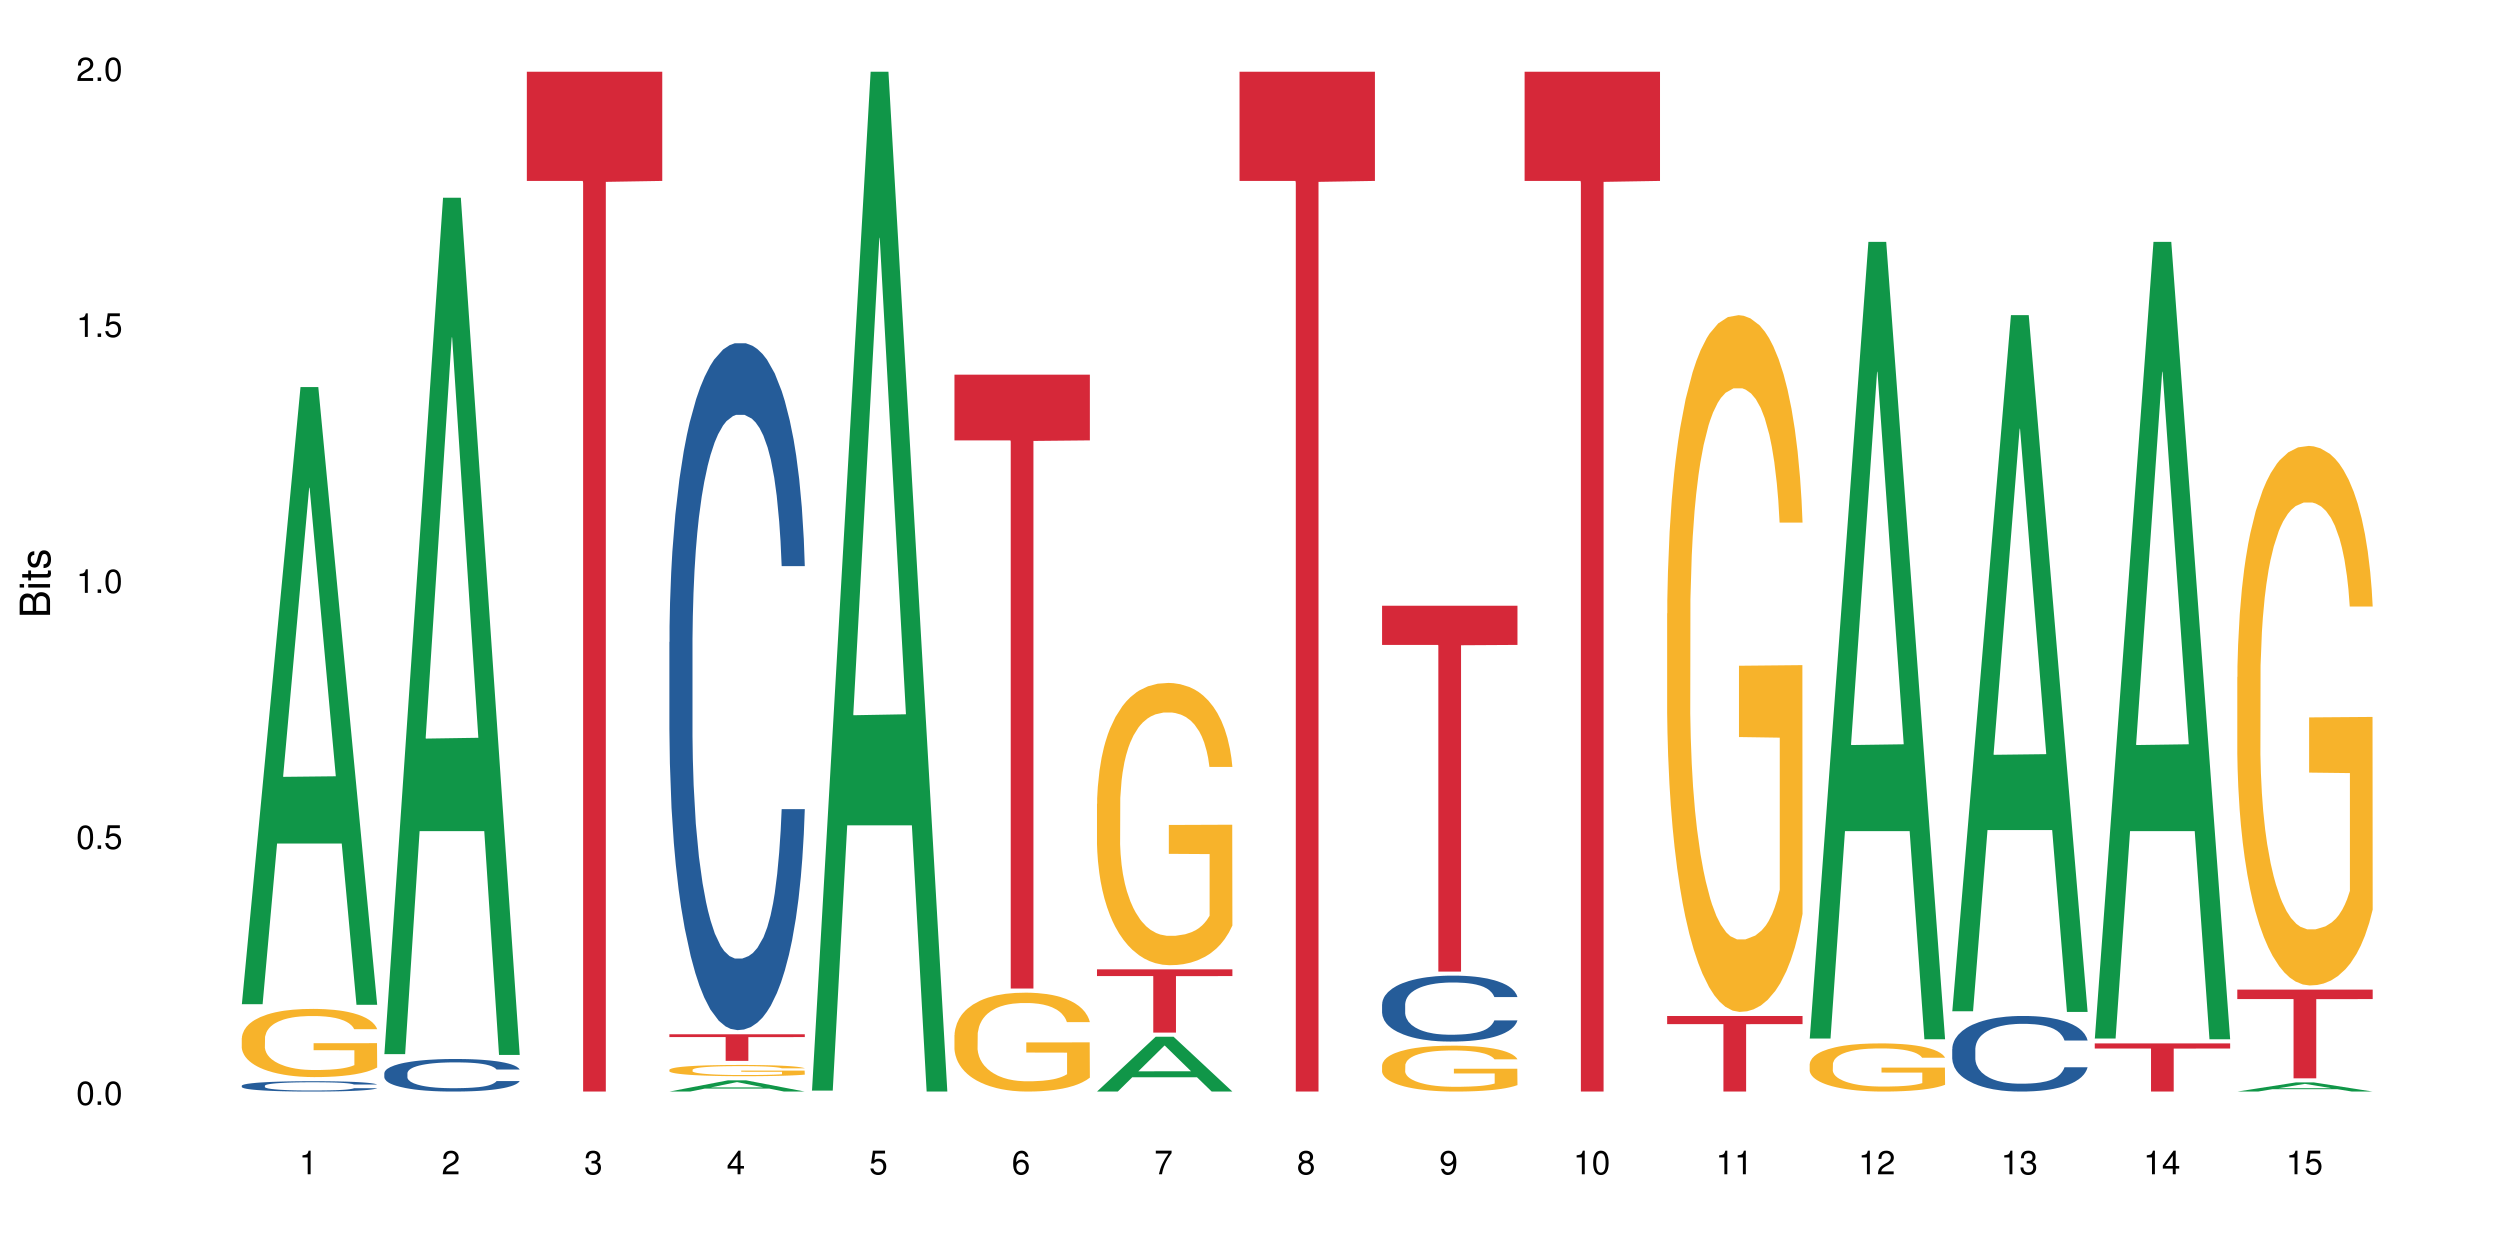 <?xml version="1.0" encoding="UTF-8"?>
<svg xmlns="http://www.w3.org/2000/svg" xmlns:xlink="http://www.w3.org/1999/xlink" width="720pt" height="360pt" viewBox="0 0 720 360" version="1.1">
<defs>
<g>
<symbol overflow="visible" id="glyph0-0">
<path style="stroke:none;" d=""/>
</symbol>
<symbol overflow="visible" id="glyph0-1">
<path style="stroke:none;" d="M 2.641 -6.797 C 2 -6.797 1.422 -6.531 1.078 -6.047 C 0.641 -5.453 0.406 -4.547 0.406 -3.297 C 0.406 -1 1.188 0.219 2.641 0.219 C 4.078 0.219 4.859 -1 4.859 -3.234 C 4.859 -4.562 4.656 -5.438 4.203 -6.047 C 3.844 -6.531 3.281 -6.797 2.641 -6.797 Z M 2.641 -6.047 C 3.547 -6.047 4 -5.125 4 -3.312 C 4 -1.375 3.562 -0.484 2.625 -0.484 C 1.734 -0.484 1.281 -1.422 1.281 -3.281 C 1.281 -5.141 1.734 -6.047 2.641 -6.047 Z M 2.641 -6.047 "/>
</symbol>
<symbol overflow="visible" id="glyph0-2">
<path style="stroke:none;" d="M 1.828 -1 L 0.828 -1 L 0.828 0 L 1.828 0 Z M 1.828 -1 "/>
</symbol>
<symbol overflow="visible" id="glyph0-3">
<path style="stroke:none;" d="M 4.562 -6.797 L 1.062 -6.797 L 0.547 -3.094 L 1.328 -3.094 C 1.719 -3.562 2.047 -3.734 2.578 -3.734 C 3.484 -3.734 4.062 -3.109 4.062 -2.094 C 4.062 -1.125 3.484 -0.531 2.578 -0.531 C 1.828 -0.531 1.375 -0.906 1.188 -1.672 L 0.328 -1.672 C 0.453 -1.109 0.547 -0.844 0.75 -0.594 C 1.125 -0.078 1.828 0.219 2.594 0.219 C 3.969 0.219 4.922 -0.781 4.922 -2.219 C 4.922 -3.562 4.031 -4.484 2.719 -4.484 C 2.25 -4.484 1.859 -4.359 1.469 -4.062 L 1.734 -5.969 L 4.562 -5.969 Z M 4.562 -6.797 "/>
</symbol>
<symbol overflow="visible" id="glyph0-4">
<path style="stroke:none;" d="M 2.484 -4.844 L 2.484 0 L 3.328 0 L 3.328 -6.797 L 2.766 -6.797 C 2.469 -5.75 2.281 -5.609 0.984 -5.453 L 0.984 -4.844 Z M 2.484 -4.844 "/>
</symbol>
<symbol overflow="visible" id="glyph0-5">
<path style="stroke:none;" d="M 4.859 -0.828 L 1.281 -0.828 C 1.359 -1.391 1.672 -1.75 2.5 -2.234 L 3.469 -2.75 C 4.406 -3.266 4.906 -3.969 4.906 -4.812 C 4.906 -5.375 4.672 -5.906 4.266 -6.266 C 3.859 -6.625 3.375 -6.797 2.719 -6.797 C 1.859 -6.797 1.219 -6.5 0.844 -5.922 C 0.609 -5.562 0.5 -5.125 0.484 -4.438 L 1.328 -4.438 C 1.359 -4.906 1.406 -5.188 1.531 -5.406 C 1.75 -5.812 2.188 -6.062 2.703 -6.062 C 3.469 -6.062 4.031 -5.516 4.031 -4.781 C 4.031 -4.25 3.719 -3.797 3.125 -3.438 L 2.234 -2.938 C 0.812 -2.141 0.406 -1.5 0.328 0 L 4.859 0 Z M 4.859 -0.828 "/>
</symbol>
<symbol overflow="visible" id="glyph0-6">
<path style="stroke:none;" d="M 2.125 -3.125 L 2.578 -3.125 C 3.516 -3.125 3.984 -2.703 3.984 -1.891 C 3.984 -1.031 3.469 -0.531 2.578 -0.531 C 1.656 -0.531 1.203 -0.984 1.156 -1.969 L 0.312 -1.969 C 0.344 -1.422 0.438 -1.078 0.609 -0.766 C 0.953 -0.109 1.625 0.219 2.547 0.219 C 3.953 0.219 4.859 -0.609 4.859 -1.906 C 4.859 -2.766 4.516 -3.25 3.703 -3.516 C 4.344 -3.766 4.656 -4.25 4.656 -4.938 C 4.656 -6.109 3.875 -6.797 2.578 -6.797 C 1.203 -6.797 0.484 -6.047 0.453 -4.609 L 1.297 -4.609 C 1.312 -5.016 1.344 -5.25 1.453 -5.453 C 1.641 -5.828 2.062 -6.062 2.594 -6.062 C 3.344 -6.062 3.797 -5.625 3.797 -4.906 C 3.797 -4.422 3.609 -4.141 3.25 -3.984 C 3.016 -3.891 2.719 -3.844 2.125 -3.844 Z M 2.125 -3.125 "/>
</symbol>
<symbol overflow="visible" id="glyph0-7">
<path style="stroke:none;" d="M 3.141 -1.625 L 3.141 0 L 3.984 0 L 3.984 -1.625 L 4.984 -1.625 L 4.984 -2.391 L 3.984 -2.391 L 3.984 -6.797 L 3.359 -6.797 L 0.266 -2.516 L 0.266 -1.625 Z M 3.141 -2.391 L 1 -2.391 L 3.141 -5.359 Z M 3.141 -2.391 "/>
</symbol>
<symbol overflow="visible" id="glyph0-8">
<path style="stroke:none;" d="M 4.781 -5.031 C 4.609 -6.141 3.891 -6.797 2.844 -6.797 C 2.094 -6.797 1.422 -6.438 1.031 -5.828 C 0.609 -5.172 0.406 -4.344 0.406 -3.094 C 0.406 -1.953 0.578 -1.234 0.984 -0.625 C 1.359 -0.078 1.953 0.219 2.703 0.219 C 3.984 0.219 4.922 -0.734 4.922 -2.078 C 4.922 -3.344 4.062 -4.234 2.844 -4.234 C 2.172 -4.234 1.641 -3.969 1.281 -3.469 C 1.281 -5.125 1.828 -6.047 2.797 -6.047 C 3.391 -6.047 3.797 -5.672 3.938 -5.031 Z M 2.734 -3.484 C 3.547 -3.484 4.062 -2.922 4.062 -2 C 4.062 -1.156 3.484 -0.531 2.703 -0.531 C 1.922 -0.531 1.328 -1.188 1.328 -2.047 C 1.328 -2.891 1.906 -3.484 2.734 -3.484 Z M 2.734 -3.484 "/>
</symbol>
<symbol overflow="visible" id="glyph0-9">
<path style="stroke:none;" d="M 4.984 -6.797 L 0.438 -6.797 L 0.438 -5.969 L 4.109 -5.969 C 2.5 -3.656 1.828 -2.234 1.328 0 L 2.219 0 C 2.594 -2.172 3.453 -4.047 4.984 -6.094 Z M 4.984 -6.797 "/>
</symbol>
<symbol overflow="visible" id="glyph0-10">
<path style="stroke:none;" d="M 3.75 -3.578 C 4.453 -4 4.688 -4.344 4.688 -4.984 C 4.688 -6.047 3.844 -6.797 2.641 -6.797 C 1.438 -6.797 0.594 -6.047 0.594 -4.984 C 0.594 -4.359 0.828 -4.016 1.516 -3.578 C 0.734 -3.203 0.359 -2.641 0.359 -1.891 C 0.359 -0.641 1.297 0.219 2.641 0.219 C 3.984 0.219 4.922 -0.641 4.922 -1.875 C 4.922 -2.641 4.531 -3.203 3.75 -3.578 Z M 2.641 -6.047 C 3.359 -6.047 3.812 -5.625 3.812 -4.969 C 3.812 -4.344 3.344 -3.922 2.641 -3.922 C 1.922 -3.922 1.453 -4.344 1.453 -4.984 C 1.453 -5.625 1.922 -6.047 2.641 -6.047 Z M 2.641 -3.203 C 3.484 -3.203 4.062 -2.672 4.062 -1.875 C 4.062 -1.062 3.484 -0.531 2.625 -0.531 C 1.797 -0.531 1.219 -1.078 1.219 -1.875 C 1.219 -2.672 1.797 -3.203 2.641 -3.203 Z M 2.641 -3.203 "/>
</symbol>
<symbol overflow="visible" id="glyph0-11">
<path style="stroke:none;" d="M 0.516 -1.547 C 0.672 -0.438 1.406 0.219 2.438 0.219 C 3.188 0.219 3.859 -0.141 4.266 -0.75 C 4.688 -1.406 4.891 -2.25 4.891 -3.484 C 4.891 -4.625 4.703 -5.359 4.312 -5.953 C 3.938 -6.5 3.344 -6.797 2.594 -6.797 C 1.297 -6.797 0.359 -5.844 0.359 -4.516 C 0.359 -3.25 1.234 -2.344 2.453 -2.344 C 3.094 -2.344 3.562 -2.578 4.016 -3.109 C 4 -1.453 3.469 -0.531 2.5 -0.531 C 1.906 -0.531 1.484 -0.906 1.359 -1.547 Z M 2.578 -6.062 C 3.375 -6.062 3.969 -5.406 3.969 -4.531 C 3.969 -3.688 3.375 -3.094 2.547 -3.094 C 1.734 -3.094 1.234 -3.672 1.234 -4.578 C 1.234 -5.438 1.797 -6.062 2.578 -6.062 Z M 2.578 -6.062 "/>
</symbol>
<symbol overflow="visible" id="glyph1-0">
<path style="stroke:none;" d=""/>
</symbol>
<symbol overflow="visible" id="glyph1-1">
<path style="stroke:none;" d="M 0 -0.953 L 0 -4.891 C 0 -5.719 -0.234 -6.344 -0.734 -6.797 C -1.188 -7.234 -1.812 -7.469 -2.5 -7.469 C -3.547 -7.469 -4.188 -7 -4.625 -5.875 C -4.984 -6.672 -5.641 -7.094 -6.531 -7.094 C -7.156 -7.094 -7.734 -6.859 -8.141 -6.391 C -8.562 -5.938 -8.75 -5.344 -8.75 -4.5 L -8.75 -0.953 Z M -4.984 -2.062 L -7.766 -2.062 L -7.766 -4.219 C -7.766 -4.844 -7.688 -5.203 -7.453 -5.5 C -7.219 -5.812 -6.859 -5.969 -6.375 -5.969 C -5.906 -5.969 -5.531 -5.812 -5.297 -5.5 C -5.062 -5.203 -4.984 -4.844 -4.984 -4.219 Z M -0.984 -2.062 L -4 -2.062 L -4 -4.781 C -4 -5.328 -3.859 -5.688 -3.578 -5.953 C -3.297 -6.219 -2.922 -6.359 -2.484 -6.359 C -2.062 -6.359 -1.688 -6.219 -1.406 -5.953 C -1.109 -5.688 -0.984 -5.328 -0.984 -4.781 Z M -0.984 -2.062 "/>
</symbol>
<symbol overflow="visible" id="glyph1-2">
<path style="stroke:none;" d="M -6.281 -1.797 L -6.281 -0.797 L 0 -0.797 L 0 -1.797 Z M -8.75 -1.797 L -8.75 -0.797 L -7.484 -0.797 L -7.484 -1.797 Z M -8.75 -1.797 "/>
</symbol>
<symbol overflow="visible" id="glyph1-3">
<path style="stroke:none;" d="M -6.281 -3.047 L -6.281 -2.016 L -8.016 -2.016 L -8.016 -1.016 L -6.281 -1.016 L -6.281 -0.172 L -5.469 -0.172 L -5.469 -1.016 L -0.719 -1.016 C -0.078 -1.016 0.281 -1.453 0.281 -2.234 C 0.281 -2.469 0.25 -2.719 0.188 -3.047 L -0.641 -3.047 C -0.609 -2.922 -0.594 -2.766 -0.594 -2.562 C -0.594 -2.141 -0.719 -2.016 -1.156 -2.016 L -5.469 -2.016 L -5.469 -3.047 Z M -6.281 -3.047 "/>
</symbol>
<symbol overflow="visible" id="glyph1-4">
<path style="stroke:none;" d="M -4.531 -5.25 C -5.766 -5.25 -6.469 -4.422 -6.469 -2.969 C -6.469 -1.516 -5.719 -0.562 -4.547 -0.562 C -3.562 -0.562 -3.094 -1.062 -2.734 -2.562 L -2.516 -3.484 C -2.344 -4.188 -2.094 -4.469 -1.625 -4.469 C -1.047 -4.469 -0.641 -3.875 -0.641 -3 C -0.641 -2.453 -0.797 -2 -1.062 -1.75 C -1.25 -1.594 -1.422 -1.531 -1.875 -1.469 L -1.875 -0.406 C -0.422 -0.453 0.281 -1.266 0.281 -2.922 C 0.281 -4.5 -0.5 -5.516 -1.719 -5.516 C -2.656 -5.516 -3.172 -4.984 -3.469 -3.734 L -3.703 -2.766 C -3.891 -1.953 -4.156 -1.609 -4.594 -1.609 C -5.172 -1.609 -5.547 -2.125 -5.547 -2.938 C -5.547 -3.75 -5.203 -4.172 -4.531 -4.203 Z M -4.531 -5.25 "/>
</symbol>
</g>
</defs>
<g id="surface35867">
<rect x="0" y="0" width="720" height="360" style="fill:rgb(100%,100%,100%);fill-opacity:1;stroke:none;"/>
<path style=" stroke:none;fill-rule:nonzero;fill:rgb(6.275%,58.824%,28.235%);fill-opacity:1;" d="M 69.629 289.215 L 69.672 289.047 L 86.547 111.48 L 91.672 111.48 L 108.629 289.383 L 102.668 289.383 L 98.418 242.945 L 79.797 242.945 L 75.629 289.215 L 69.629 289.215 L 81.586 223.734 L 96.711 223.566 L 89.172 140.547 L 89.086 140.379 L 89.004 140.883 L 81.547 223.566 L 81.586 223.734 Z M 69.629 289.215 "/>
<path style=" stroke:none;fill-rule:nonzero;fill:rgb(14.51%,36.078%,60%);fill-opacity:1;" d="M 69.629 312.684 L 69.676 312.68 L 69.676 312.617 L 69.82 312.512 L 70.152 312.383 L 70.484 312.293 L 71.34 312.129 L 72.531 311.977 L 73.766 311.855 L 74.672 311.785 L 75.48 311.73 L 77.332 311.629 L 78.523 311.578 L 79.809 311.531 L 81.375 311.484 L 82.52 311.457 L 85.086 311.414 L 86.988 311.395 L 88.461 311.387 L 91.648 311.387 L 93.551 311.395 L 94.93 311.41 L 96.453 311.434 L 97.738 311.457 L 99.973 311.516 L 101.969 311.594 L 102.871 311.637 L 104.301 311.723 L 105.395 311.805 L 106.156 311.875 L 107.012 311.977 L 107.77 312.098 L 108.344 312.238 L 108.629 312.355 L 101.969 312.355 L 101.637 312.246 L 101.258 312.16 L 100.543 312.047 L 99.828 311.969 L 98.832 311.891 L 97.926 311.84 L 96.691 311.785 L 95.598 311.754 L 94.453 311.73 L 93.359 311.715 L 91.27 311.695 L 88.844 311.695 L 87.938 311.703 L 86.086 311.723 L 85.086 311.742 L 83.66 311.781 L 82.66 311.816 L 81.473 311.871 L 80.664 311.918 L 79.664 311.988 L 78.949 312.051 L 78.141 312.141 L 77.668 312.211 L 77.238 312.285 L 76.859 312.375 L 76.574 312.473 L 76.383 312.574 L 76.289 312.672 L 76.289 313.094 L 76.383 313.191 L 76.621 313.305 L 77.238 313.473 L 78.141 313.617 L 79.188 313.73 L 80.188 313.812 L 80.758 313.852 L 81.52 313.895 L 82.707 313.949 L 84.422 314.004 L 85.418 314.027 L 86.941 314.047 L 88.512 314.059 L 90.602 314.059 L 92.457 314.047 L 93.695 314.035 L 94.977 314.012 L 96.738 313.969 L 97.832 313.922 L 98.781 313.871 L 99.496 313.82 L 99.973 313.777 L 100.684 313.691 L 101.258 313.598 L 101.684 313.504 L 101.969 313.41 L 108.629 313.41 L 108.344 313.52 L 107.914 313.625 L 107.484 313.703 L 106.82 313.801 L 106.059 313.887 L 104.965 313.98 L 104.062 314.043 L 102.871 314.113 L 101.777 314.164 L 100.59 314.211 L 98.832 314.266 L 97.688 314.293 L 96.453 314.316 L 94.977 314.34 L 93.125 314.355 L 91.125 314.367 L 89.27 314.371 L 87.273 314.363 L 85.801 314.355 L 83.848 314.328 L 81.426 314.281 L 79.664 314.23 L 78.285 314.176 L 77.098 314.121 L 75.766 314.047 L 74.051 313.93 L 73.008 313.836 L 72.293 313.758 L 71.484 313.652 L 70.914 313.559 L 70.246 313.406 L 69.773 313.211 L 69.629 313.062 Z M 69.629 312.684 "/>
<path style=" stroke:none;fill-rule:nonzero;fill:rgb(96.863%,70.196%,16.863%);fill-opacity:1;" d="M 69.629 298.977 L 69.676 298.957 L 69.676 298.598 L 69.867 297.793 L 70.344 296.68 L 70.961 295.766 L 71.625 295.047 L 72.055 294.672 L 72.77 294.133 L 73.387 293.738 L 74.957 292.93 L 76.953 292.176 L 78.047 291.855 L 79.285 291.551 L 81.043 291.207 L 81.852 291.082 L 84.324 290.797 L 87.133 290.617 L 90.223 290.562 L 91.648 290.582 L 93.598 290.652 L 96.262 290.848 L 97.785 291.027 L 98.973 291.207 L 100.211 291.441 L 101.73 291.801 L 103.16 292.23 L 104.301 292.66 L 105.441 293.199 L 106.391 293.773 L 107.199 294.402 L 107.914 295.156 L 108.344 295.781 L 108.629 296.41 L 102.016 296.41 L 101.637 295.781 L 101.207 295.297 L 100.496 294.707 L 99.781 294.277 L 99.066 293.934 L 97.738 293.469 L 96.594 293.18 L 95.168 292.93 L 93.789 292.77 L 92.219 292.66 L 91.27 292.625 L 88.746 292.625 L 86.465 292.75 L 85.133 292.895 L 84.184 293.039 L 82.852 293.309 L 82.043 293.523 L 81.566 293.664 L 80.141 294.223 L 79.188 294.723 L 78.664 295.066 L 78 295.602 L 77.523 296.086 L 77 296.805 L 76.715 297.344 L 76.336 298.562 L 76.289 301.793 L 76.43 302.473 L 76.715 303.211 L 77.098 303.855 L 77.668 304.535 L 78.238 305.059 L 79.234 305.758 L 80.094 306.223 L 80.758 306.527 L 82.043 307.012 L 82.566 307.176 L 83.801 307.496 L 85.086 307.75 L 86.656 307.965 L 87.844 308.07 L 89.746 308.16 L 92.172 308.16 L 95.027 308.055 L 96.832 307.91 L 98.07 307.766 L 98.879 307.641 L 99.875 307.441 L 100.59 307.266 L 101.258 307.066 L 102.062 306.762 L 102.062 302.473 L 90.316 302.457 L 90.316 300.445 L 108.578 300.43 L 108.629 307.441 L 107.629 307.926 L 106.391 308.395 L 105.203 308.754 L 103.965 309.059 L 102.207 309.398 L 100.781 309.613 L 98.594 309.863 L 96.594 310.027 L 94.504 310.133 L 92.648 310.188 L 90.461 310.207 L 88.512 310.172 L 86.418 310.062 L 84.754 309.918 L 83.23 309.738 L 81.711 309.508 L 79.809 309.129 L 78.57 308.824 L 77.285 308.449 L 76.004 308 L 74.859 307.516 L 74.102 307.137 L 73.34 306.707 L 72.531 306.168 L 71.77 305.559 L 71.199 305.004 L 70.676 304.375 L 70.297 303.785 L 69.914 302.977 L 69.723 302.332 L 69.629 301.773 Z M 69.629 298.977 "/>
<path style=" stroke:none;fill-rule:nonzero;fill:rgb(6.275%,58.824%,28.235%);fill-opacity:1;" d="M 110.68 303.582 L 110.723 303.352 L 127.598 56.938 L 132.719 56.938 L 149.68 303.816 L 143.719 303.816 L 139.469 239.371 L 120.848 239.371 L 116.68 303.582 L 110.68 303.582 L 122.637 212.715 L 137.762 212.48 L 130.223 97.273 L 130.137 97.039 L 130.055 97.734 L 122.598 212.48 L 122.637 212.715 Z M 110.68 303.582 "/>
<path style=" stroke:none;fill-rule:nonzero;fill:rgb(14.51%,36.078%,60%);fill-opacity:1;" d="M 110.68 309.074 L 110.727 309.066 L 110.727 308.859 L 110.871 308.535 L 111.203 308.121 L 111.535 307.84 L 112.391 307.336 L 113.582 306.848 L 114.816 306.469 L 115.723 306.246 L 116.531 306.074 L 118.383 305.758 L 119.574 305.594 L 120.859 305.449 L 122.426 305.305 L 123.57 305.219 L 126.137 305.082 L 128.039 305.02 L 129.512 304.996 L 132.699 304.996 L 134.602 305.027 L 135.98 305.07 L 137.504 305.141 L 138.789 305.219 L 141.023 305.406 L 143.02 305.645 L 143.922 305.781 L 145.352 306.047 L 146.445 306.305 L 147.207 306.527 L 148.062 306.848 L 148.82 307.23 L 149.395 307.668 L 149.68 308.035 L 143.02 308.035 L 142.688 307.695 L 142.305 307.43 L 141.594 307.078 L 140.879 306.828 L 139.883 306.582 L 138.977 306.418 L 137.742 306.254 L 136.648 306.152 L 135.504 306.074 L 134.41 306.023 L 132.32 305.973 L 129.895 305.973 L 128.988 305.988 L 127.137 306.059 L 126.137 306.117 L 124.711 306.238 L 123.711 306.348 L 122.523 306.52 L 121.715 306.664 L 120.715 306.887 L 120 307.086 L 119.191 307.367 L 118.719 307.582 L 118.289 307.824 L 117.91 308.105 L 117.625 308.406 L 117.434 308.723 L 117.34 309.031 L 117.34 310.359 L 117.434 310.668 L 117.672 311.027 L 118.289 311.551 L 119.191 312.004 L 120.238 312.363 L 121.238 312.621 L 121.809 312.742 L 122.57 312.879 L 123.758 313.051 L 125.473 313.223 L 126.469 313.289 L 127.992 313.359 L 129.562 313.395 L 131.652 313.395 L 133.508 313.359 L 134.746 313.316 L 136.027 313.246 L 137.789 313.102 L 138.883 312.965 L 139.832 312.801 L 140.547 312.641 L 141.023 312.504 L 141.734 312.238 L 142.305 311.945 L 142.734 311.645 L 143.02 311.355 L 149.68 311.355 L 149.395 311.695 L 148.965 312.031 L 148.535 312.281 L 147.871 312.578 L 147.109 312.844 L 146.016 313.145 L 145.113 313.344 L 143.922 313.555 L 142.828 313.719 L 141.641 313.863 L 139.883 314.035 L 138.738 314.121 L 137.504 314.199 L 136.027 314.27 L 134.176 314.328 L 132.176 314.363 L 130.32 314.371 L 128.324 314.352 L 126.852 314.32 L 124.898 314.242 L 122.473 314.086 L 120.715 313.926 L 119.336 313.762 L 118.148 313.59 L 116.816 313.359 L 115.102 312.98 L 114.059 312.691 L 113.344 312.449 L 112.535 312.117 L 111.965 311.816 L 111.297 311.336 L 110.824 310.727 L 110.68 310.258 Z M 110.68 309.074 "/>
<path style=" stroke:none;fill-rule:nonzero;fill:rgb(83.922%,15.686%,22.353%);fill-opacity:1;" d="M 151.73 20.664 L 190.73 20.664 L 190.73 52.102 L 174.477 52.379 L 174.477 314.371 L 167.938 314.371 L 167.938 52.652 L 167.84 52.102 L 151.73 52.102 Z M 151.73 20.664 "/>
<path style=" stroke:none;fill-rule:nonzero;fill:rgb(6.275%,58.824%,28.235%);fill-opacity:1;" d="M 192.781 314.367 L 192.824 314.363 L 209.695 311.129 L 214.82 311.129 L 231.781 314.371 L 225.82 314.371 L 221.57 313.523 L 202.949 313.523 L 198.781 314.367 L 192.781 314.367 L 204.738 313.176 L 219.863 313.172 L 212.32 311.656 L 212.238 311.656 L 212.156 311.664 L 204.699 313.172 L 204.738 313.176 Z M 192.781 314.367 "/>
<path style=" stroke:none;fill-rule:nonzero;fill:rgb(14.51%,36.078%,60%);fill-opacity:1;" d="M 192.781 184.934 L 192.828 184.75 L 192.828 180.41 L 192.973 173.539 L 193.305 164.859 L 193.637 158.895 L 194.492 148.227 L 195.684 137.918 L 196.918 129.961 L 197.824 125.262 L 198.633 121.645 L 200.484 114.953 L 201.676 111.52 L 202.957 108.445 L 204.527 105.371 L 205.668 103.562 L 208.238 100.668 L 210.141 99.402 L 211.613 98.859 L 214.801 98.859 L 216.703 99.582 L 218.082 100.488 L 219.605 101.934 L 220.887 103.562 L 223.125 107.539 L 225.121 112.602 L 226.023 115.496 L 227.453 121.102 L 228.547 126.527 L 229.305 131.227 L 230.164 137.918 L 230.922 146.055 L 231.496 155.277 L 231.781 163.055 L 225.121 163.055 L 224.789 155.82 L 224.406 150.215 L 223.695 142.801 L 222.98 137.559 L 221.984 132.312 L 221.078 128.879 L 219.844 125.441 L 218.75 123.273 L 217.605 121.645 L 216.512 120.559 L 214.422 119.473 L 211.996 119.473 L 211.09 119.836 L 209.238 121.281 L 208.238 122.547 L 206.812 125.078 L 205.812 127.43 L 204.625 131.047 L 203.816 134.121 L 202.816 138.824 L 202.102 142.98 L 201.293 148.949 L 200.82 153.469 L 200.391 158.531 L 200.012 164.5 L 199.727 170.828 L 199.535 177.52 L 199.441 184.027 L 199.441 212.055 L 199.535 218.566 L 199.773 226.16 L 200.391 237.191 L 201.293 246.773 L 202.34 254.367 L 203.34 259.793 L 203.91 262.324 L 204.672 265.219 L 205.859 268.836 L 207.57 272.453 L 208.57 273.898 L 210.094 275.344 L 211.664 276.066 L 213.754 276.066 L 215.609 275.344 L 216.848 274.441 L 218.129 272.992 L 219.891 269.918 L 220.984 267.027 L 221.934 263.59 L 222.648 260.156 L 223.125 257.262 L 223.836 251.656 L 224.406 245.508 L 224.836 239.18 L 225.121 233.031 L 231.781 233.031 L 231.496 240.266 L 231.066 247.316 L 230.637 252.562 L 229.973 258.891 L 229.211 264.496 L 228.117 270.824 L 227.215 274.984 L 226.023 279.504 L 224.93 282.938 L 223.742 286.012 L 221.984 289.629 L 220.84 291.438 L 219.605 293.066 L 218.129 294.512 L 216.277 295.777 L 214.277 296.5 L 212.422 296.684 L 210.426 296.32 L 208.953 295.598 L 207 293.969 L 204.574 290.715 L 202.816 287.277 L 201.438 283.844 L 200.25 280.227 L 198.918 275.344 L 197.203 267.387 L 196.156 261.238 L 195.445 256.176 L 194.637 249.125 L 194.066 242.797 L 193.398 232.672 L 192.926 219.832 L 192.781 209.887 Z M 192.781 184.934 "/>
<path style=" stroke:none;fill-rule:nonzero;fill:rgb(96.863%,70.196%,16.863%);fill-opacity:1;" d="M 192.781 308.094 L 192.828 308.09 L 192.828 308.031 L 193.02 307.898 L 193.496 307.715 L 194.113 307.566 L 194.777 307.445 L 195.207 307.383 L 195.922 307.297 L 196.539 307.23 L 198.109 307.098 L 200.105 306.973 L 201.199 306.918 L 202.438 306.867 L 204.195 306.812 L 205.004 306.793 L 207.477 306.746 L 210.281 306.715 L 213.375 306.707 L 214.801 306.707 L 216.75 306.719 L 219.414 306.754 L 220.938 306.781 L 222.125 306.812 L 223.363 306.852 L 224.883 306.91 L 226.309 306.98 L 227.453 307.051 L 228.594 307.141 L 229.543 307.234 L 230.352 307.34 L 231.066 307.465 L 231.496 307.566 L 231.781 307.672 L 225.168 307.672 L 224.789 307.566 L 224.359 307.488 L 223.648 307.391 L 222.934 307.32 L 222.219 307.262 L 220.887 307.184 L 219.746 307.137 L 218.32 307.098 L 216.941 307.07 L 215.371 307.051 L 214.422 307.047 L 211.898 307.047 L 209.617 307.066 L 208.285 307.09 L 207.336 307.113 L 206.004 307.16 L 205.195 307.195 L 204.719 307.219 L 203.293 307.309 L 202.34 307.395 L 201.816 307.449 L 201.152 307.539 L 200.676 307.617 L 200.152 307.734 L 199.867 307.824 L 199.488 308.027 L 199.441 308.559 L 199.582 308.672 L 199.867 308.793 L 200.25 308.898 L 200.82 309.012 L 201.391 309.098 L 202.387 309.215 L 203.246 309.289 L 203.91 309.34 L 205.195 309.422 L 205.719 309.449 L 206.953 309.5 L 208.238 309.543 L 209.809 309.578 L 210.996 309.598 L 212.898 309.609 L 215.324 309.609 L 218.18 309.594 L 219.984 309.57 L 221.223 309.547 L 222.031 309.523 L 223.027 309.492 L 223.742 309.461 L 224.406 309.43 L 225.215 309.379 L 225.215 308.672 L 213.469 308.668 L 213.469 308.336 L 231.73 308.336 L 231.781 309.492 L 230.781 309.574 L 229.543 309.648 L 228.355 309.707 L 227.117 309.758 L 225.359 309.816 L 223.934 309.852 L 221.746 309.891 L 219.746 309.918 L 217.656 309.938 L 215.801 309.945 L 213.613 309.949 L 211.664 309.941 L 209.57 309.926 L 207.906 309.902 L 206.383 309.871 L 204.859 309.832 L 202.957 309.77 L 201.723 309.719 L 200.438 309.656 L 199.152 309.586 L 198.012 309.504 L 197.25 309.441 L 196.492 309.371 L 195.684 309.281 L 194.922 309.18 L 194.352 309.09 L 193.828 308.984 L 193.445 308.887 L 193.066 308.754 L 192.875 308.648 L 192.781 308.555 Z M 192.781 308.094 "/>
<path style=" stroke:none;fill-rule:nonzero;fill:rgb(83.922%,15.686%,22.353%);fill-opacity:1;" d="M 192.781 297.859 L 231.781 297.859 L 231.781 298.684 L 215.527 298.688 L 215.527 305.527 L 208.988 305.527 L 208.988 298.695 L 208.891 298.684 L 192.781 298.684 Z M 192.781 297.859 "/>
<path style=" stroke:none;fill-rule:nonzero;fill:rgb(6.275%,58.824%,28.235%);fill-opacity:1;" d="M 233.832 314.094 L 233.875 313.82 L 250.746 20.664 L 255.871 20.664 L 272.832 314.371 L 266.871 314.371 L 262.621 237.703 L 244 237.703 L 239.832 314.094 L 233.832 314.094 L 245.789 205.988 L 260.914 205.711 L 253.371 68.648 L 253.289 68.375 L 253.207 69.199 L 245.75 205.711 L 245.789 205.988 Z M 233.832 314.094 "/>
<path style=" stroke:none;fill-rule:nonzero;fill:rgb(96.863%,70.196%,16.863%);fill-opacity:1;" d="M 274.883 298.086 L 274.93 298.059 L 274.93 297.539 L 275.121 296.371 L 275.598 294.758 L 276.215 293.43 L 276.879 292.391 L 277.309 291.844 L 278.023 291.062 L 278.641 290.492 L 280.211 289.32 L 282.207 288.227 L 283.301 287.758 L 284.539 287.316 L 286.297 286.824 L 287.105 286.641 L 289.578 286.223 L 292.383 285.965 L 295.477 285.887 L 296.902 285.91 L 298.852 286.016 L 301.516 286.301 L 303.039 286.562 L 304.227 286.824 L 305.465 287.16 L 306.984 287.68 L 308.41 288.305 L 309.555 288.93 L 310.695 289.711 L 311.645 290.543 L 312.453 291.453 L 313.168 292.547 L 313.594 293.457 L 313.883 294.367 L 307.27 294.367 L 306.891 293.457 L 306.461 292.754 L 305.75 291.895 L 305.035 291.27 L 304.32 290.777 L 302.988 290.102 L 301.848 289.684 L 300.422 289.32 L 299.043 289.086 L 297.473 288.93 L 296.523 288.879 L 294 288.879 L 291.719 289.059 L 290.387 289.27 L 289.438 289.477 L 288.105 289.867 L 287.297 290.18 L 286.82 290.387 L 285.395 291.191 L 284.441 291.922 L 283.918 292.414 L 283.254 293.195 L 282.777 293.898 L 282.254 294.938 L 281.969 295.719 L 281.59 297.488 L 281.539 302.172 L 281.684 303.16 L 281.969 304.227 L 282.348 305.16 L 282.922 306.152 L 283.492 306.906 L 284.488 307.918 L 285.344 308.594 L 286.012 309.039 L 287.297 309.742 L 287.82 309.973 L 289.055 310.441 L 290.34 310.809 L 291.91 311.117 L 293.098 311.273 L 295 311.406 L 297.426 311.406 L 300.277 311.25 L 302.086 311.039 L 303.324 310.832 L 304.133 310.652 L 305.129 310.363 L 305.844 310.105 L 306.508 309.816 L 307.316 309.375 L 307.316 303.16 L 295.57 303.133 L 295.57 300.219 L 313.832 300.195 L 313.883 310.363 L 312.883 311.066 L 311.645 311.742 L 310.457 312.262 L 309.219 312.707 L 307.461 313.199 L 306.035 313.512 L 303.848 313.875 L 301.848 314.109 L 299.758 314.266 L 297.902 314.344 L 295.715 314.371 L 293.762 314.32 L 291.672 314.164 L 290.008 313.953 L 288.484 313.695 L 286.961 313.355 L 285.059 312.809 L 283.824 312.367 L 282.539 311.82 L 281.254 311.172 L 280.113 310.469 L 279.352 309.922 L 278.594 309.297 L 277.785 308.52 L 277.023 307.633 L 276.453 306.828 L 275.93 305.918 L 275.547 305.059 L 275.168 303.887 L 274.977 302.949 L 274.883 302.145 Z M 274.883 298.086 "/>
<path style=" stroke:none;fill-rule:nonzero;fill:rgb(83.922%,15.686%,22.353%);fill-opacity:1;" d="M 274.883 107.902 L 313.883 107.902 L 313.883 126.828 L 297.629 126.992 L 297.629 284.707 L 291.09 284.707 L 291.09 127.16 L 290.992 126.828 L 274.883 126.828 Z M 274.883 107.902 "/>
<path style=" stroke:none;fill-rule:nonzero;fill:rgb(6.275%,58.824%,28.235%);fill-opacity:1;" d="M 315.934 314.355 L 315.977 314.34 L 332.848 298.57 L 337.973 298.57 L 354.93 314.371 L 348.973 314.371 L 344.723 310.246 L 326.102 310.246 L 321.934 314.355 L 315.934 314.355 L 327.891 308.539 L 343.016 308.523 L 335.473 301.148 L 335.391 301.137 L 335.309 301.18 L 327.848 308.523 L 327.891 308.539 Z M 315.934 314.355 "/>
<path style=" stroke:none;fill-rule:nonzero;fill:rgb(96.863%,70.196%,16.863%);fill-opacity:1;" d="M 315.934 231.5 L 315.98 231.426 L 315.98 229.941 L 316.172 226.602 L 316.648 222 L 317.266 218.211 L 317.93 215.242 L 318.359 213.684 L 319.074 211.453 L 319.691 209.82 L 321.262 206.48 L 323.258 203.363 L 324.352 202.023 L 325.586 200.762 L 327.348 199.352 L 328.156 198.832 L 330.629 197.645 L 333.434 196.902 L 336.527 196.68 L 337.953 196.754 L 339.902 197.051 L 342.566 197.867 L 344.09 198.609 L 345.277 199.352 L 346.516 200.316 L 348.035 201.801 L 349.461 203.586 L 350.605 205.367 L 351.746 207.594 L 352.695 209.969 L 353.504 212.57 L 354.219 215.688 L 354.645 218.285 L 354.93 220.883 L 348.32 220.883 L 347.941 218.285 L 347.512 216.281 L 346.801 213.832 L 346.086 212.047 L 345.371 210.637 L 344.039 208.707 L 342.898 207.52 L 341.473 206.48 L 340.094 205.812 L 338.523 205.367 L 337.574 205.219 L 335.051 205.219 L 332.77 205.738 L 331.438 206.332 L 330.488 206.926 L 329.156 208.039 L 328.348 208.93 L 327.871 209.523 L 326.445 211.824 L 325.492 213.906 L 324.969 215.316 L 324.305 217.543 L 323.828 219.547 L 323.305 222.52 L 323.02 224.746 L 322.641 229.793 L 322.59 243.16 L 322.734 245.98 L 323.02 249.023 L 323.398 251.699 L 323.973 254.52 L 324.543 256.672 L 325.539 259.566 L 326.395 261.5 L 327.062 262.762 L 328.348 264.766 L 328.871 265.434 L 330.105 266.77 L 331.391 267.809 L 332.961 268.699 L 334.148 269.145 L 336.051 269.516 L 338.477 269.516 L 341.328 269.07 L 343.137 268.477 L 344.375 267.883 L 345.184 267.363 L 346.18 266.547 L 346.895 265.805 L 347.559 264.988 L 348.367 263.727 L 348.367 245.98 L 336.621 245.906 L 336.621 237.59 L 354.883 237.516 L 354.93 266.547 L 353.934 268.551 L 352.695 270.484 L 351.508 271.969 L 350.27 273.23 L 348.512 274.641 L 347.086 275.531 L 344.898 276.57 L 342.898 277.238 L 340.809 277.684 L 338.953 277.906 L 336.766 277.98 L 334.812 277.832 L 332.723 277.387 L 331.059 276.793 L 329.535 276.051 L 328.012 275.086 L 326.109 273.527 L 324.875 272.266 L 323.59 270.707 L 322.305 268.848 L 321.164 266.844 L 320.402 265.285 L 319.645 263.504 L 318.836 261.277 L 318.074 258.75 L 317.504 256.449 L 316.98 253.852 L 316.598 251.402 L 316.219 248.059 L 316.027 245.387 L 315.934 243.086 Z M 315.934 231.5 "/>
<path style=" stroke:none;fill-rule:nonzero;fill:rgb(83.922%,15.686%,22.353%);fill-opacity:1;" d="M 315.934 279.16 L 354.93 279.16 L 354.93 281.113 L 338.68 281.129 L 338.68 297.391 L 332.141 297.391 L 332.141 281.148 L 332.043 281.113 L 315.934 281.113 Z M 315.934 279.16 "/>
<path style=" stroke:none;fill-rule:nonzero;fill:rgb(83.922%,15.686%,22.353%);fill-opacity:1;" d="M 356.984 20.664 L 395.98 20.664 L 395.98 52.102 L 379.73 52.379 L 379.73 314.371 L 373.191 314.371 L 373.191 52.652 L 373.094 52.102 L 356.984 52.102 Z M 356.984 20.664 "/>
<path style=" stroke:none;fill-rule:nonzero;fill:rgb(14.51%,36.078%,60%);fill-opacity:1;" d="M 398.035 289.254 L 398.082 289.234 L 398.082 288.82 L 398.227 288.16 L 398.559 287.328 L 398.891 286.754 L 399.746 285.73 L 400.938 284.742 L 402.172 283.98 L 403.074 283.527 L 403.883 283.184 L 405.738 282.539 L 406.93 282.211 L 408.211 281.914 L 409.781 281.621 L 410.922 281.449 L 413.492 281.168 L 415.395 281.047 L 416.867 280.996 L 420.055 280.996 L 421.957 281.066 L 423.336 281.152 L 424.859 281.293 L 426.141 281.449 L 428.379 281.828 L 430.375 282.316 L 431.277 282.594 L 432.707 283.129 L 433.801 283.648 L 434.559 284.102 L 435.414 284.742 L 436.176 285.523 L 436.746 286.41 L 437.031 287.156 L 430.375 287.156 L 430.043 286.461 L 429.66 285.922 L 428.949 285.211 L 428.234 284.707 L 427.234 284.207 L 426.332 283.875 L 425.098 283.547 L 424 283.34 L 422.859 283.184 L 421.766 283.078 L 419.676 282.973 L 417.25 282.973 L 416.344 283.008 L 414.488 283.148 L 413.492 283.27 L 412.066 283.512 L 411.066 283.738 L 409.875 284.086 L 409.07 284.379 L 408.07 284.828 L 407.355 285.23 L 406.547 285.801 L 406.07 286.234 L 405.645 286.719 L 405.266 287.293 L 404.977 287.898 L 404.789 288.543 L 404.691 289.168 L 404.691 291.855 L 404.789 292.48 L 405.027 293.207 L 405.645 294.266 L 406.547 295.188 L 407.594 295.914 L 408.594 296.434 L 409.164 296.676 L 409.926 296.953 L 411.113 297.301 L 412.824 297.648 L 413.824 297.789 L 415.348 297.926 L 416.914 297.996 L 419.008 297.996 L 420.863 297.926 L 422.098 297.84 L 423.383 297.699 L 425.145 297.406 L 426.238 297.129 L 427.188 296.801 L 427.902 296.469 L 428.379 296.191 L 429.09 295.652 L 429.66 295.062 L 430.09 294.457 L 430.375 293.867 L 437.031 293.867 L 436.746 294.562 L 436.32 295.238 L 435.891 295.742 L 435.227 296.348 L 434.465 296.887 L 433.371 297.492 L 432.469 297.891 L 431.277 298.324 L 430.184 298.656 L 428.996 298.949 L 427.234 299.297 L 426.094 299.469 L 424.859 299.625 L 423.383 299.766 L 421.527 299.887 L 419.531 299.957 L 417.676 299.973 L 415.68 299.938 L 414.203 299.871 L 412.254 299.715 L 409.828 299.402 L 408.07 299.07 L 406.691 298.742 L 405.5 298.395 L 404.168 297.926 L 402.457 297.164 L 401.41 296.574 L 400.699 296.086 L 399.891 295.41 L 399.32 294.805 L 398.652 293.832 L 398.176 292.602 L 398.035 291.648 Z M 398.035 289.254 "/>
<path style=" stroke:none;fill-rule:nonzero;fill:rgb(96.863%,70.196%,16.863%);fill-opacity:1;" d="M 398.035 306.812 L 398.082 306.801 L 398.082 306.562 L 398.273 306.016 L 398.75 305.27 L 399.367 304.652 L 400.031 304.172 L 400.461 303.918 L 401.172 303.555 L 401.793 303.289 L 403.363 302.746 L 405.359 302.238 L 406.453 302.023 L 407.688 301.816 L 409.449 301.586 L 410.258 301.504 L 412.73 301.309 L 415.535 301.188 L 418.629 301.152 L 420.055 301.164 L 422.004 301.215 L 424.668 301.348 L 426.191 301.465 L 427.379 301.586 L 428.613 301.746 L 430.137 301.984 L 431.562 302.273 L 432.707 302.566 L 433.848 302.926 L 434.797 303.312 L 435.605 303.734 L 436.32 304.242 L 436.746 304.664 L 437.031 305.09 L 430.422 305.09 L 430.043 304.664 L 429.613 304.34 L 428.902 303.941 L 428.188 303.652 L 427.473 303.422 L 426.141 303.109 L 425 302.914 L 423.574 302.746 L 422.195 302.637 L 420.625 302.566 L 419.676 302.539 L 417.152 302.539 L 414.871 302.625 L 413.539 302.723 L 412.586 302.82 L 411.258 303 L 410.449 303.145 L 409.973 303.242 L 408.547 303.617 L 407.594 303.953 L 407.07 304.184 L 406.406 304.543 L 405.93 304.871 L 405.406 305.355 L 405.121 305.715 L 404.742 306.535 L 404.691 308.711 L 404.836 309.168 L 405.121 309.664 L 405.5 310.098 L 406.07 310.555 L 406.645 310.906 L 407.641 311.379 L 408.496 311.691 L 409.164 311.895 L 410.449 312.223 L 410.973 312.332 L 412.207 312.547 L 413.492 312.719 L 415.062 312.863 L 416.25 312.934 L 418.152 312.996 L 420.578 312.996 L 423.43 312.922 L 425.238 312.824 L 426.477 312.73 L 427.285 312.645 L 428.281 312.512 L 428.996 312.391 L 429.66 312.258 L 430.469 312.055 L 430.469 309.168 L 418.723 309.156 L 418.723 307.805 L 436.984 307.793 L 437.031 312.512 L 436.035 312.836 L 434.797 313.152 L 433.609 313.395 L 432.371 313.598 L 430.613 313.828 L 429.188 313.973 L 427 314.141 L 425 314.25 L 422.906 314.324 L 421.055 314.359 L 418.867 314.371 L 416.914 314.348 L 414.824 314.273 L 413.16 314.176 L 411.637 314.059 L 410.113 313.898 L 408.211 313.645 L 406.977 313.441 L 405.691 313.188 L 404.406 312.887 L 403.266 312.559 L 402.504 312.305 L 401.746 312.016 L 400.938 311.656 L 400.176 311.246 L 399.605 310.871 L 399.082 310.449 L 398.699 310.051 L 398.32 309.508 L 398.129 309.07 L 398.035 308.695 Z M 398.035 306.812 "/>
<path style=" stroke:none;fill-rule:nonzero;fill:rgb(83.922%,15.686%,22.353%);fill-opacity:1;" d="M 398.035 174.457 L 437.031 174.457 L 437.031 185.734 L 420.781 185.832 L 420.781 279.816 L 414.242 279.816 L 414.242 185.93 L 414.145 185.734 L 398.035 185.734 Z M 398.035 174.457 "/>
<path style=" stroke:none;fill-rule:nonzero;fill:rgb(83.922%,15.686%,22.353%);fill-opacity:1;" d="M 439.086 20.664 L 478.082 20.664 L 478.082 52.102 L 461.832 52.379 L 461.832 314.371 L 455.293 314.371 L 455.293 52.652 L 455.195 52.102 L 439.086 52.102 Z M 439.086 20.664 "/>
<path style=" stroke:none;fill-rule:nonzero;fill:rgb(96.863%,70.196%,16.863%);fill-opacity:1;" d="M 480.137 176.711 L 480.184 176.527 L 480.184 172.863 L 480.375 164.617 L 480.848 153.254 L 481.469 143.906 L 482.133 136.578 L 482.562 132.73 L 483.273 127.23 L 483.895 123.199 L 485.461 114.953 L 487.461 107.254 L 488.555 103.957 L 489.789 100.84 L 491.551 97.359 L 492.359 96.078 L 494.832 93.145 L 497.637 91.312 L 500.73 90.762 L 502.156 90.945 L 504.105 91.68 L 506.77 93.695 L 508.289 95.527 L 509.48 97.359 L 510.715 99.742 L 512.238 103.406 L 513.664 107.805 L 514.805 112.203 L 515.949 117.703 L 516.898 123.566 L 517.707 129.98 L 518.422 137.676 L 518.848 144.09 L 519.133 150.504 L 512.523 150.504 L 512.145 144.09 L 511.715 139.145 L 511 133.094 L 510.289 128.699 L 509.574 125.215 L 508.242 120.449 L 507.102 117.52 L 505.676 114.953 L 504.297 113.305 L 502.727 112.203 L 501.773 111.836 L 499.254 111.836 L 496.973 113.121 L 495.641 114.586 L 494.688 116.051 L 493.359 118.801 L 492.551 121 L 492.074 122.465 L 490.648 128.148 L 489.695 133.277 L 489.172 136.762 L 488.508 142.258 L 488.031 147.207 L 487.508 154.539 L 487.223 160.035 L 486.844 172.496 L 486.793 205.484 L 486.938 212.449 L 487.223 219.961 L 487.602 226.559 L 488.172 233.523 L 488.746 238.836 L 489.742 245.984 L 490.598 250.75 L 491.266 253.863 L 492.551 258.812 L 493.07 260.461 L 494.309 263.762 L 495.594 266.328 L 497.164 268.527 L 498.352 269.625 L 500.254 270.543 L 502.68 270.543 L 505.531 269.441 L 507.34 267.977 L 508.578 266.508 L 509.387 265.227 L 510.383 263.211 L 511.098 261.379 L 511.762 259.363 L 512.57 256.246 L 512.57 212.449 L 500.824 212.266 L 500.824 191.738 L 519.086 191.555 L 519.133 263.211 L 518.137 268.16 L 516.898 272.922 L 515.711 276.59 L 514.473 279.703 L 512.715 283.188 L 511.289 285.387 L 509.098 287.949 L 507.102 289.602 L 505.008 290.699 L 503.156 291.25 L 500.969 291.434 L 499.016 291.066 L 496.926 289.969 L 495.262 288.5 L 493.738 286.668 L 492.215 284.285 L 490.312 280.438 L 489.078 277.32 L 487.793 273.473 L 486.508 268.891 L 485.367 263.945 L 484.605 260.094 L 483.848 255.695 L 483.039 250.199 L 482.277 243.969 L 481.707 238.289 L 481.184 231.875 L 480.801 225.824 L 480.422 217.578 L 480.23 210.98 L 480.137 205.301 Z M 480.137 176.711 "/>
<path style=" stroke:none;fill-rule:nonzero;fill:rgb(83.922%,15.686%,22.353%);fill-opacity:1;" d="M 480.137 292.613 L 519.133 292.613 L 519.133 294.941 L 502.883 294.961 L 502.883 314.371 L 496.344 314.371 L 496.344 294.984 L 496.246 294.941 L 480.137 294.941 Z M 480.137 292.613 "/>
<path style=" stroke:none;fill-rule:nonzero;fill:rgb(6.275%,58.824%,28.235%);fill-opacity:1;" d="M 521.188 299.102 L 521.227 298.883 L 538.102 69.656 L 543.227 69.656 L 560.184 299.316 L 554.227 299.316 L 549.977 239.367 L 531.352 239.367 L 527.188 299.102 L 521.188 299.102 L 533.145 214.57 L 548.27 214.352 L 540.727 107.18 L 540.645 106.961 L 540.562 107.609 L 533.102 214.352 L 533.145 214.57 Z M 521.188 299.102 "/>
<path style=" stroke:none;fill-rule:nonzero;fill:rgb(96.863%,70.196%,16.863%);fill-opacity:1;" d="M 521.188 306.438 L 521.234 306.426 L 521.234 306.172 L 521.426 305.602 L 521.898 304.816 L 522.52 304.172 L 523.184 303.664 L 523.613 303.398 L 524.324 303.016 L 524.945 302.738 L 526.512 302.168 L 528.512 301.637 L 529.605 301.406 L 530.84 301.191 L 532.602 300.953 L 533.41 300.863 L 535.883 300.66 L 538.688 300.535 L 541.781 300.496 L 543.207 300.508 L 545.156 300.559 L 547.82 300.699 L 549.34 300.824 L 550.531 300.953 L 551.766 301.117 L 553.289 301.371 L 554.715 301.676 L 555.855 301.977 L 557 302.359 L 557.949 302.762 L 558.758 303.207 L 559.473 303.738 L 559.898 304.184 L 560.184 304.625 L 553.574 304.625 L 553.195 304.184 L 552.766 303.84 L 552.051 303.422 L 551.34 303.117 L 550.625 302.879 L 549.293 302.547 L 548.152 302.344 L 546.727 302.168 L 545.348 302.055 L 543.777 301.977 L 542.824 301.953 L 540.305 301.953 L 538.023 302.043 L 536.691 302.145 L 535.738 302.242 L 534.406 302.434 L 533.602 302.586 L 533.125 302.688 L 531.699 303.082 L 530.746 303.434 L 530.223 303.676 L 529.559 304.055 L 529.082 304.398 L 528.559 304.906 L 528.273 305.285 L 527.895 306.148 L 527.844 308.43 L 527.988 308.91 L 528.273 309.43 L 528.652 309.887 L 529.223 310.367 L 529.797 310.734 L 530.793 311.227 L 531.648 311.559 L 532.316 311.773 L 533.602 312.113 L 534.121 312.23 L 535.359 312.457 L 536.645 312.633 L 538.211 312.785 L 539.402 312.863 L 541.305 312.926 L 543.73 312.926 L 546.582 312.852 L 548.391 312.75 L 549.625 312.648 L 550.434 312.559 L 551.434 312.418 L 552.148 312.293 L 552.812 312.152 L 553.621 311.938 L 553.621 308.91 L 541.875 308.898 L 541.875 307.477 L 560.137 307.465 L 560.184 312.418 L 559.188 312.762 L 557.949 313.09 L 556.762 313.344 L 555.523 313.559 L 553.766 313.801 L 552.336 313.953 L 550.148 314.129 L 548.152 314.242 L 546.059 314.32 L 544.207 314.359 L 542.016 314.371 L 540.066 314.344 L 537.977 314.27 L 536.309 314.168 L 534.789 314.043 L 533.266 313.875 L 531.363 313.609 L 530.129 313.395 L 528.844 313.129 L 527.559 312.812 L 526.418 312.469 L 525.656 312.203 L 524.895 311.898 L 524.09 311.52 L 523.328 311.09 L 522.758 310.695 L 522.234 310.254 L 521.852 309.836 L 521.473 309.266 L 521.281 308.809 L 521.188 308.414 Z M 521.188 306.438 "/>
<path style=" stroke:none;fill-rule:nonzero;fill:rgb(6.275%,58.824%,28.235%);fill-opacity:1;" d="M 562.238 291.246 L 562.277 291.055 L 579.152 90.762 L 584.277 90.762 L 601.234 291.434 L 595.277 291.434 L 591.027 239.051 L 572.402 239.051 L 568.238 291.246 L 562.238 291.246 L 574.195 217.383 L 589.32 217.195 L 581.777 123.547 L 581.695 123.359 L 581.613 123.926 L 574.152 217.195 L 574.195 217.383 Z M 562.238 291.246 "/>
<path style=" stroke:none;fill-rule:nonzero;fill:rgb(14.51%,36.078%,60%);fill-opacity:1;" d="M 562.238 302.078 L 562.285 302.059 L 562.285 301.582 L 562.43 300.828 L 562.762 299.871 L 563.094 299.215 L 563.949 298.043 L 565.137 296.91 L 566.375 296.035 L 567.277 295.516 L 568.086 295.117 L 569.941 294.383 L 571.133 294.004 L 572.414 293.668 L 573.984 293.328 L 575.125 293.129 L 577.695 292.812 L 579.598 292.672 L 581.07 292.613 L 584.258 292.613 L 586.16 292.691 L 587.539 292.793 L 589.062 292.949 L 590.344 293.129 L 592.578 293.566 L 594.578 294.125 L 595.48 294.441 L 596.906 295.059 L 598 295.656 L 598.762 296.172 L 599.617 296.91 L 600.379 297.805 L 600.949 298.816 L 601.234 299.672 L 594.578 299.672 L 594.246 298.879 L 593.863 298.262 L 593.152 297.445 L 592.438 296.867 L 591.438 296.293 L 590.535 295.914 L 589.297 295.535 L 588.203 295.297 L 587.062 295.117 L 585.969 295 L 583.875 294.879 L 581.453 294.879 L 580.547 294.918 L 578.691 295.078 L 577.695 295.219 L 576.266 295.496 L 575.27 295.754 L 574.078 296.152 L 573.27 296.492 L 572.273 297.008 L 571.559 297.465 L 570.75 298.121 L 570.273 298.617 L 569.848 299.176 L 569.465 299.832 L 569.18 300.527 L 568.992 301.266 L 568.895 301.98 L 568.895 305.062 L 568.992 305.777 L 569.23 306.613 L 569.848 307.828 L 570.75 308.883 L 571.797 309.715 L 572.797 310.312 L 573.367 310.594 L 574.129 310.91 L 575.316 311.309 L 577.027 311.707 L 578.027 311.863 L 579.551 312.023 L 581.117 312.102 L 583.211 312.102 L 585.066 312.023 L 586.301 311.926 L 587.586 311.766 L 589.348 311.426 L 590.441 311.109 L 591.391 310.73 L 592.105 310.352 L 592.578 310.035 L 593.293 309.418 L 593.863 308.742 L 594.293 308.047 L 594.578 307.371 L 601.234 307.371 L 600.949 308.164 L 600.523 308.941 L 600.094 309.52 L 599.43 310.215 L 598.668 310.832 L 597.574 311.527 L 596.672 311.984 L 595.48 312.48 L 594.387 312.859 L 593.199 313.195 L 591.438 313.594 L 590.297 313.793 L 589.062 313.973 L 587.586 314.133 L 585.73 314.27 L 583.734 314.352 L 581.879 314.371 L 579.883 314.332 L 578.406 314.25 L 576.457 314.074 L 574.031 313.715 L 572.273 313.336 L 570.895 312.957 L 569.703 312.562 L 568.371 312.023 L 566.66 311.148 L 565.613 310.473 L 564.902 309.914 L 564.094 309.141 L 563.523 308.445 L 562.855 307.332 L 562.379 305.918 L 562.238 304.824 Z M 562.238 302.078 "/>
<path style=" stroke:none;fill-rule:nonzero;fill:rgb(6.275%,58.824%,28.235%);fill-opacity:1;" d="M 603.289 299.102 L 603.328 298.883 L 620.203 69.656 L 625.328 69.656 L 642.285 299.316 L 636.328 299.316 L 632.078 239.367 L 613.453 239.367 L 609.289 299.102 L 603.289 299.102 L 615.246 214.57 L 630.371 214.352 L 622.828 107.18 L 622.746 106.961 L 622.664 107.609 L 615.203 214.352 L 615.246 214.57 Z M 603.289 299.102 "/>
<path style=" stroke:none;fill-rule:nonzero;fill:rgb(83.922%,15.686%,22.353%);fill-opacity:1;" d="M 603.289 300.496 L 642.285 300.496 L 642.285 301.98 L 626.031 301.992 L 626.031 314.371 L 619.492 314.371 L 619.492 302.008 L 619.398 301.98 L 603.289 301.98 Z M 603.289 300.496 "/>
<path style=" stroke:none;fill-rule:nonzero;fill:rgb(6.275%,58.824%,28.235%);fill-opacity:1;" d="M 644.34 314.367 L 644.379 314.367 L 661.254 311.73 L 666.379 311.73 L 683.336 314.371 L 677.379 314.371 L 673.129 313.684 L 654.504 313.684 L 650.34 314.367 L 644.34 314.367 L 656.297 313.398 L 671.422 313.395 L 663.879 312.164 L 663.797 312.16 L 663.715 312.168 L 656.254 313.395 L 656.297 313.398 Z M 644.34 314.367 "/>
<path style=" stroke:none;fill-rule:nonzero;fill:rgb(96.863%,70.196%,16.863%);fill-opacity:1;" d="M 644.34 194.977 L 644.387 194.836 L 644.387 191.996 L 644.578 185.609 L 645.051 176.812 L 645.672 169.574 L 646.336 163.895 L 646.766 160.914 L 647.477 156.656 L 648.098 153.535 L 649.664 147.148 L 651.664 141.188 L 652.758 138.633 L 653.992 136.223 L 655.754 133.523 L 656.562 132.531 L 659.035 130.262 L 661.84 128.844 L 664.934 128.418 L 666.359 128.559 L 668.309 129.125 L 670.973 130.688 L 672.492 132.105 L 673.684 133.523 L 674.918 135.371 L 676.441 138.207 L 677.867 141.613 L 679.008 145.02 L 680.152 149.277 L 681.102 153.82 L 681.91 158.785 L 682.625 164.746 L 683.051 169.715 L 683.336 174.684 L 676.727 174.684 L 676.348 169.715 L 675.918 165.883 L 675.203 161.199 L 674.492 157.793 L 673.777 155.098 L 672.445 151.406 L 671.305 149.137 L 669.879 147.148 L 668.5 145.871 L 666.93 145.02 L 665.977 144.738 L 663.457 144.738 L 661.176 145.73 L 659.844 146.867 L 658.891 148 L 657.559 150.129 L 656.75 151.832 L 656.277 152.969 L 654.848 157.367 L 653.898 161.34 L 653.375 164.039 L 652.711 168.297 L 652.234 172.129 L 651.711 177.805 L 651.426 182.062 L 651.043 191.711 L 650.996 217.258 L 651.141 222.652 L 651.426 228.469 L 651.805 233.578 L 652.375 238.973 L 652.945 243.086 L 653.945 248.621 L 654.801 252.312 L 655.469 254.727 L 656.75 258.555 L 657.273 259.832 L 658.512 262.387 L 659.797 264.375 L 661.363 266.078 L 662.555 266.93 L 664.457 267.641 L 666.883 267.641 L 669.734 266.789 L 671.543 265.652 L 672.777 264.516 L 673.586 263.523 L 674.586 261.961 L 675.301 260.543 L 675.965 258.98 L 676.773 256.57 L 676.773 222.652 L 665.027 222.508 L 665.027 206.613 L 683.289 206.473 L 683.336 261.961 L 682.34 265.793 L 681.102 269.484 L 679.914 272.324 L 678.676 274.734 L 676.918 277.434 L 675.488 279.137 L 673.301 281.121 L 671.305 282.398 L 669.211 283.25 L 667.355 283.676 L 665.168 283.816 L 663.219 283.535 L 661.129 282.684 L 659.461 281.547 L 657.941 280.129 L 656.418 278.285 L 654.516 275.305 L 653.281 272.891 L 651.996 269.91 L 650.711 266.363 L 649.57 262.531 L 648.809 259.551 L 648.047 256.145 L 647.238 251.887 L 646.48 247.062 L 645.91 242.66 L 645.387 237.695 L 645.004 233.012 L 644.625 226.625 L 644.434 221.516 L 644.34 217.117 Z M 644.34 194.977 "/>
<path style=" stroke:none;fill-rule:nonzero;fill:rgb(83.922%,15.686%,22.353%);fill-opacity:1;" d="M 644.34 284.996 L 683.336 284.996 L 683.336 287.734 L 667.082 287.758 L 667.082 310.551 L 660.543 310.551 L 660.543 287.781 L 660.449 287.734 L 644.34 287.734 Z M 644.34 284.996 "/>
<g style="fill:rgb(0%,0%,0%);fill-opacity:1;">
  <use xlink:href="#glyph0-1" x="21.957" y="318.198"/>
  <use xlink:href="#glyph0-2" x="27.291" y="318.198"/>
  <use xlink:href="#glyph0-1" x="29.958" y="318.198"/>
</g>
<g style="fill:rgb(0%,0%,0%);fill-opacity:1;">
  <use xlink:href="#glyph0-1" x="21.957" y="244.476"/>
  <use xlink:href="#glyph0-2" x="27.291" y="244.476"/>
  <use xlink:href="#glyph0-3" x="29.958" y="244.476"/>
</g>
<g style="fill:rgb(0%,0%,0%);fill-opacity:1;">
  <use xlink:href="#glyph0-4" x="21.957" y="170.753"/>
  <use xlink:href="#glyph0-2" x="27.291" y="170.753"/>
  <use xlink:href="#glyph0-1" x="29.958" y="170.753"/>
</g>
<g style="fill:rgb(0%,0%,0%);fill-opacity:1;">
  <use xlink:href="#glyph0-4" x="21.957" y="97.034"/>
  <use xlink:href="#glyph0-2" x="27.291" y="97.034"/>
  <use xlink:href="#glyph0-3" x="29.958" y="97.034"/>
</g>
<g style="fill:rgb(0%,0%,0%);fill-opacity:1;">
  <use xlink:href="#glyph0-5" x="21.957" y="23.312"/>
  <use xlink:href="#glyph0-2" x="27.291" y="23.312"/>
  <use xlink:href="#glyph0-1" x="29.958" y="23.312"/>
</g>
<g style="fill:rgb(0%,0%,0%);fill-opacity:1;">
  <use xlink:href="#glyph0-4" x="86.129" y="338.19"/>
</g>
<g style="fill:rgb(0%,0%,0%);fill-opacity:1;">
  <use xlink:href="#glyph0-5" x="127.18" y="338.19"/>
</g>
<g style="fill:rgb(0%,0%,0%);fill-opacity:1;">
  <use xlink:href="#glyph0-6" x="168.23" y="338.19"/>
</g>
<g style="fill:rgb(0%,0%,0%);fill-opacity:1;">
  <use xlink:href="#glyph0-7" x="209.281" y="338.19"/>
</g>
<g style="fill:rgb(0%,0%,0%);fill-opacity:1;">
  <use xlink:href="#glyph0-3" x="250.332" y="338.19"/>
</g>
<g style="fill:rgb(0%,0%,0%);fill-opacity:1;">
  <use xlink:href="#glyph0-8" x="291.383" y="338.19"/>
</g>
<g style="fill:rgb(0%,0%,0%);fill-opacity:1;">
  <use xlink:href="#glyph0-9" x="332.434" y="338.19"/>
</g>
<g style="fill:rgb(0%,0%,0%);fill-opacity:1;">
  <use xlink:href="#glyph0-10" x="373.484" y="338.19"/>
</g>
<g style="fill:rgb(0%,0%,0%);fill-opacity:1;">
  <use xlink:href="#glyph0-11" x="414.535" y="338.19"/>
</g>
<g style="fill:rgb(0%,0%,0%);fill-opacity:1;">
  <use xlink:href="#glyph0-4" x="453.086" y="338.19"/>
  <use xlink:href="#glyph0-1" x="458.42" y="338.19"/>
</g>
<g style="fill:rgb(0%,0%,0%);fill-opacity:1;">
  <use xlink:href="#glyph0-4" x="494.137" y="338.19"/>
  <use xlink:href="#glyph0-4" x="499.471" y="338.19"/>
</g>
<g style="fill:rgb(0%,0%,0%);fill-opacity:1;">
  <use xlink:href="#glyph0-4" x="535.188" y="338.19"/>
  <use xlink:href="#glyph0-5" x="540.521" y="338.19"/>
</g>
<g style="fill:rgb(0%,0%,0%);fill-opacity:1;">
  <use xlink:href="#glyph0-4" x="576.238" y="338.19"/>
  <use xlink:href="#glyph0-6" x="581.572" y="338.19"/>
</g>
<g style="fill:rgb(0%,0%,0%);fill-opacity:1;">
  <use xlink:href="#glyph0-4" x="617.289" y="338.19"/>
  <use xlink:href="#glyph0-7" x="622.623" y="338.19"/>
</g>
<g style="fill:rgb(0%,0%,0%);fill-opacity:1;">
  <use xlink:href="#glyph0-4" x="658.34" y="338.19"/>
  <use xlink:href="#glyph0-3" x="663.674" y="338.19"/>
</g>
<g style="fill:rgb(0%,0%,0%);fill-opacity:1;">
  <use xlink:href="#glyph1-1" x="14.412" y="178.016"/>
  <use xlink:href="#glyph1-2" x="14.412" y="170.012"/>
  <use xlink:href="#glyph1-3" x="14.412" y="167.348"/>
  <use xlink:href="#glyph1-4" x="14.412" y="164.012"/>
</g>
</g>
</svg>
